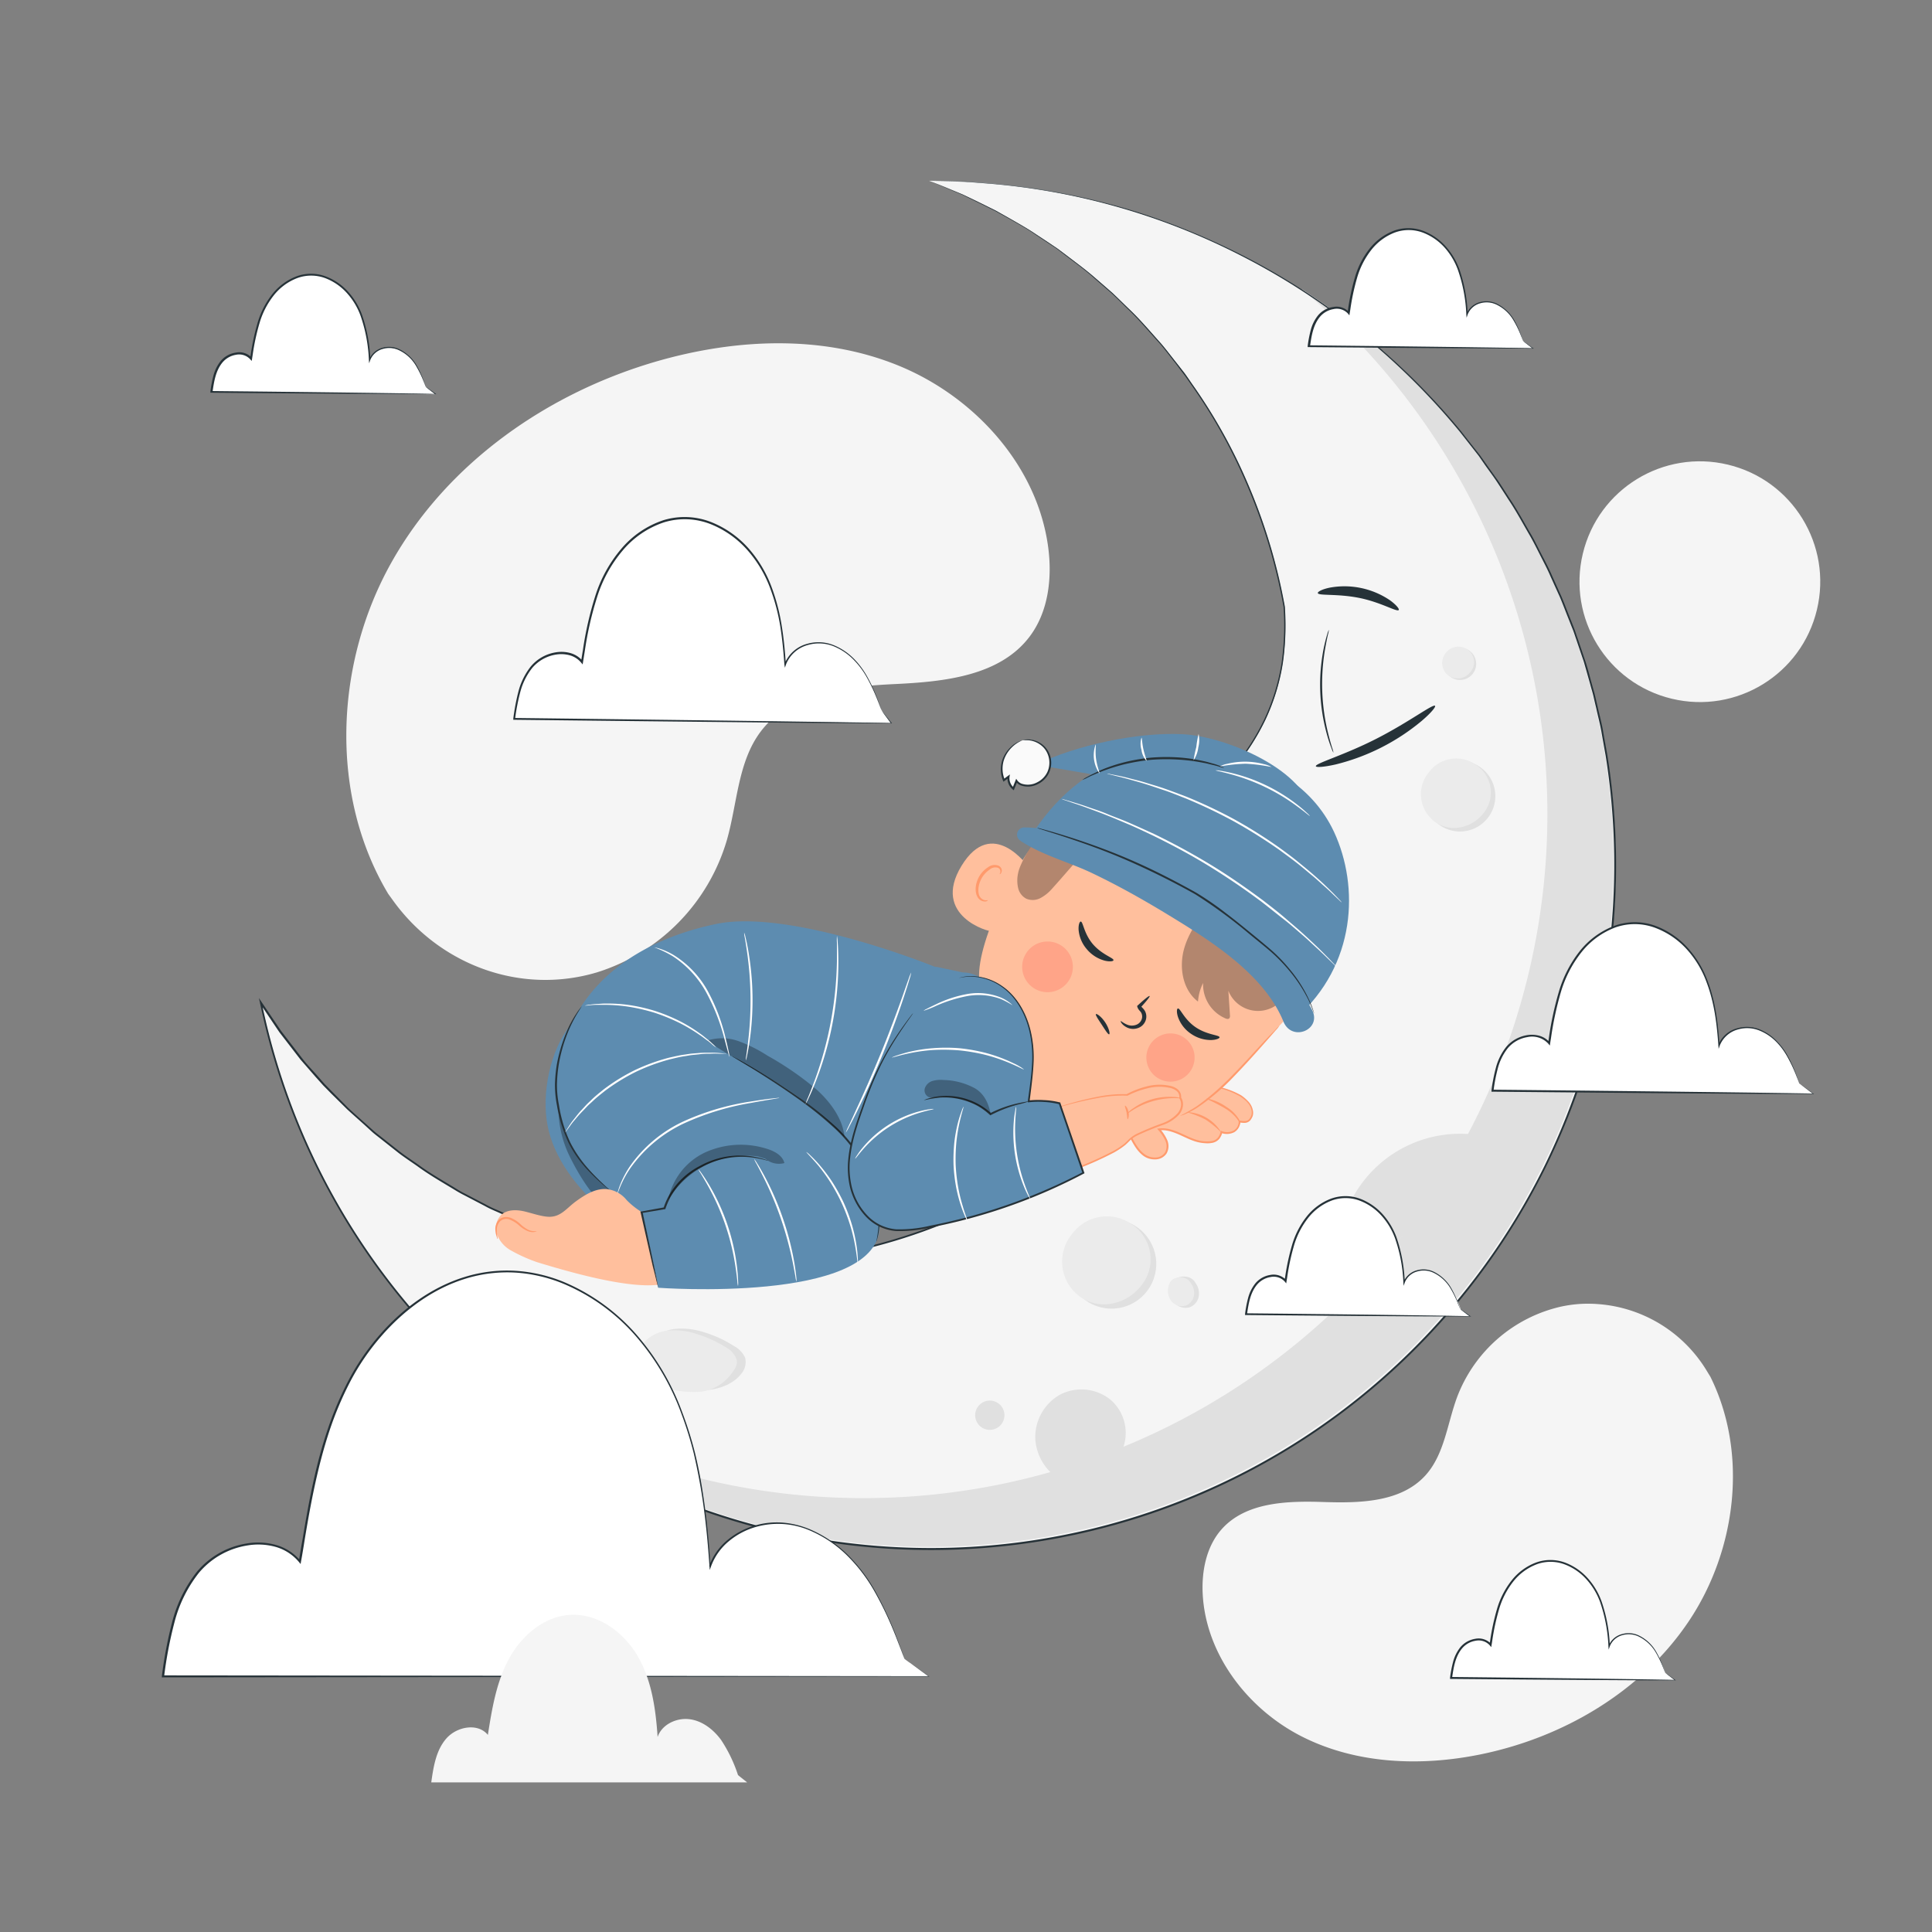 <svg xmlns="http://www.w3.org/2000/svg" viewBox="0 0 500 500"><rect x="0" y="0" width="500" height="500" fill="#808080" stroke="none"/><g id="freepik--background-simple--inject-26"><path d="M100.47,231.33l1.26,1.74c10.57,14.66,28.22,22.61,46,20.06a46.21,46.21,0,0,0,6.75-1.48,50.85,50.85,0,0,0,33.65-34.29c2.71-9.51,2.82-20.21,8.76-28.06,7.74-10.21,22.13-11.66,34.83-12.27s27.1-2.09,34.79-12.34c4.82-6.42,5.82-15.08,4.76-23.07-2.82-21.17-19.15-39-38.74-47s-41.84-7-62.13-1.23c-28.42,8.12-54.62,26.29-69.17,52.3S85.14,205.72,100.47,231.33Z" style="fill:#f5f5f5"></path><path d="M442.66,356.33l-.83-1.36a35.94,35.94,0,0,0-32.77-17.52,34.73,34.73,0,0,0-5.07.7,37.69,37.69,0,0,0-26.87,23.36c-2.56,6.86-3.27,14.76-8.12,20.21-6.31,7.08-17,7.31-26.45,7s-20.14,0-26.42,7.08c-3.93,4.45-5.18,10.79-4.87,16.76.84,15.8,11.86,29.93,25.86,36.95s30.49,7.66,45.82,4.57c21.47-4.33,41.88-16.22,54.16-34.57S452.48,376.15,442.66,356.33Z" style="fill:#f5f5f5"></path><circle cx="439.89" cy="150.52" r="31.15" transform="translate(191.08 543.27) rotate(-76.53)" style="fill:#f5f5f5"></circle></g><g id="freepik--Character--inject-26"><path d="M241,46.79h-.56a144.86,144.86,0,0,1,92,110.27c2.17,29-13.94,43.88-25.67,54.16a47.42,47.42,0,0,0,23,8.68,144.69,144.69,0,0,1-262.13,39.6A177.06,177.06,0,1,0,241,46.79Z" style="fill:#f5f5f5"></path><path d="M336.74,74.71A177,177,0,0,1,127.31,359.32,177,177,0,1,0,336.74,74.71Z" style="fill:#e0e0e0"></path><path d="M241,46.79l3.54.07,4.36.09c.87,0,1.8.07,2.8.15l3.22.24a178.26,178.26,0,0,1,39.19,7.46,181.34,181.34,0,0,1,26.73,10.9,175.57,175.57,0,0,1,29,18.37,179.52,179.52,0,0,1,28.27,27.5l3.26,4.15,1.65,2.1,1.56,2.19,3.15,4.43c1,1.51,2,3.07,3,4.62,2.06,3.07,3.82,6.38,5.74,9.64.93,1.66,1.75,3.38,2.64,5.08s1.78,3.41,2.55,5.19l2.41,5.34c.78,1.81,1.46,3.66,2.2,5.5.37.93.74,1.85,1.1,2.78s.65,1.9,1,2.85c.65,1.9,1.29,3.81,1.94,5.74s1.12,3.92,1.68,5.9c.27,1,.59,2,.82,3s.47,2,.7,3c.44,2,1,4,1.36,6.11s.74,4.14,1.11,6.23a179.88,179.88,0,0,1,.62,52.66c-.16,1.13-.26,2.27-.47,3.4l-.6,3.39c-.42,2.27-.75,4.56-1.33,6.81s-1,4.54-1.59,6.81-1.28,4.52-1.92,6.79A184.3,184.3,0,0,1,400.08,302a178.28,178.28,0,0,1-35,48.39,177.17,177.17,0,0,1-242.62,5.3,177.6,177.6,0,0,1-55.17-96.13L67,258.29l.73,1.08,3.34,4.95,1.67,2.47,1.81,2.36c1.21,1.57,2.42,3.13,3.62,4.7s2.6,3,3.89,4.46L84,280.53l2.06,2.1,4.13,4.18c1.44,1.33,2.91,2.62,4.36,3.92l2.17,1.95c.73.64,1.52,1.22,2.28,1.83l4.56,3.6c1.54,1.17,3.17,2.23,4.74,3.34,3.11,2.29,6.48,4.16,9.74,6.17a26.6,26.6,0,0,0,2.5,1.4l2.54,1.33,2.53,1.32a27.59,27.59,0,0,0,2.56,1.26c3.49,1.51,6.88,3.21,10.46,4.42l5.3,2,5.38,1.62c3.56,1.18,7.23,1.87,10.84,2.74,1.79.48,3.64.68,5.46,1l5.46.89,5.48.54c1.83.15,3.64.42,5.47.42a144,144,0,0,0,111.74-43.82,145.58,145.58,0,0,0,22.36-30.06,155.4,155.4,0,0,0,7.78-16.24,159.52,159.52,0,0,0,5.55-16.57l.17.25a47.62,47.62,0,0,1-23.05-8.72l-.19-.14.17-.15a114.6,114.6,0,0,0,11.92-11.67,59.72,59.72,0,0,0,8.72-13.29,54.35,54.35,0,0,0,4.47-14.5,69.93,69.93,0,0,0,.53-14.55v0a145.28,145.28,0,0,0-9.6-31.87,137.67,137.67,0,0,0-14.37-25.75c-.66-.94-1.29-1.9-2-2.81S304.9,94.9,304.21,94c-1.38-1.72-2.67-3.48-4.06-5.09-2.87-3.15-5.48-6.32-8.35-9-1.4-1.37-2.75-2.73-4.11-4l-4.14-3.59c-2.63-2.41-5.41-4.37-7.95-6.32l-1.88-1.44c-.63-.47-1.28-.86-1.91-1.29l-3.66-2.43c-2.33-1.63-4.67-2.89-6.81-4.13L258.26,55c-1-.59-2-1-2.91-1.49l-5.1-2.5-1.1-.55L248.07,50l-1.94-.8-3-1.27-2.68-1.12h0l2.69,1.08,3,1.24,2,.79,1.07.44,1.11.54,5.11,2.49c.92.48,1.94.89,2.92,1.48l3.09,1.76c2.14,1.24,4.49,2.49,6.82,4.12l3.68,2.42c.62.43,1.28.83,1.91,1.29l1.89,1.43c2.55,2,5.32,3.91,8,6.32l4.15,3.59c1.36,1.29,2.71,2.65,4.12,4,2.88,2.66,5.5,5.83,8.38,9,1.4,1.61,2.68,3.37,4.07,5.09l2.08,2.64c.67.92,1.3,1.87,1.95,2.81a137.86,137.86,0,0,1,14.43,25.79A145.59,145.59,0,0,1,332.52,157h0a69.92,69.92,0,0,1-.52,14.62,54.68,54.68,0,0,1-4.48,14.6,60.27,60.27,0,0,1-8.76,13.37,115.31,115.31,0,0,1-11.95,11.72v-.3a47.25,47.25,0,0,0,22.87,8.64l.23,0-.06.23a158.7,158.7,0,0,1-5.56,16.61,160.33,160.33,0,0,1-7.78,16.3A146.19,146.19,0,0,1,263,307.46,144.15,144.15,0,0,1,182,327c-1.83,0-3.65-.27-5.48-.43l-5.5-.54-5.48-.89c-1.83-.33-3.68-.53-5.48-1-3.62-.87-7.31-1.56-10.88-2.75l-5.4-1.62-5.31-2c-3.59-1.22-7-2.93-10.5-4.44a27.77,27.77,0,0,1-2.57-1.26l-2.54-1.33-2.55-1.33c-.86-.44-1.7-.89-2.51-1.4-3.28-2-6.65-3.9-9.78-6.2-1.58-1.11-3.2-2.17-4.75-3.34l-4.58-3.62c-.76-.61-1.55-1.19-2.28-1.83l-2.19-2c-1.45-1.31-2.93-2.6-4.37-3.93L85.71,283l-2.07-2.11-2-2.23-3.9-4.48-3.64-4.72-1.82-2.36-1.67-2.48-3.35-5,.46-.19A176.85,176.85,0,0,0,313,385.28a175.71,175.71,0,0,0,51.73-35.23,178,178,0,0,0,34.95-48.25,182.93,182.93,0,0,0,10.52-26.65c.65-2.27,1.29-4.52,1.93-6.77s1.06-4.54,1.58-6.79.91-4.53,1.33-6.79c.2-1.13.4-2.26.61-3.39s.3-2.26.46-3.39a179.09,179.09,0,0,0-.59-52.54q-.56-3.12-1.1-6.21c-.37-2.06-.91-4.07-1.35-6.1-.24-1-.47-2-.7-3s-.55-2-.81-3q-.84-3-1.67-5.89l-1.94-5.73c-.33-.95-.62-1.9-1-2.83s-.73-1.86-1.1-2.78c-.74-1.84-1.42-3.69-2.19-5.49l-2.41-5.33c-.76-1.78-1.66-3.48-2.53-5.19s-1.71-3.41-2.64-5.06c-1.91-3.27-3.66-6.57-5.72-9.63-1-1.55-2-3.11-3-4.62s-2.1-2.95-3.13-4.42L382.71,118l-1.64-2.1c-1.1-1.39-2.18-2.78-3.26-4.15A179.38,179.38,0,0,0,349.63,84.3,175.93,175.93,0,0,0,320.7,65.92a174,174,0,0,0-65.82-18.48l-3.21-.25c-1-.09-1.94-.15-2.8-.16l-4.36-.12Z" style="fill:#263238"></path><path d="M370.62,200.42a9.15,9.15,0,1,0,12.85-1.59A9.15,9.15,0,0,0,370.62,200.42Z" style="fill:#e0e0e0"></path><path d="M369.77,199.88a8.87,8.87,0,0,0,1.34,12.62c4,3.1,9.68,1.93,12.78-2a8.54,8.54,0,0,0-1.57-12.32A8.83,8.83,0,0,0,369.77,199.88Z" style="fill:#ebebeb"></path><path d="M374.55,169.23a4.18,4.18,0,1,0,5.87-.73A4.18,4.18,0,0,0,374.55,169.23Z" style="fill:#e0e0e0"></path><path d="M374.16,169a4.07,4.07,0,0,0,.61,5.77,4.18,4.18,0,0,0,5.84-.94,3.91,3.91,0,0,0-.71-5.63A4.05,4.05,0,0,0,374.16,169Z" style="fill:#ebebeb"></path><circle cx="287.67" cy="327.13" r="11.58" transform="translate(-116.73 489.07) rotate(-70.5)" style="fill:#e0e0e0"></circle><path d="M277.48,319.32a11.2,11.2,0,0,0,1.69,16c5,3.93,12.24,2.45,16.16-2.58a10.81,10.81,0,0,0-2-15.58A11.16,11.16,0,0,0,277.48,319.32Z" style="fill:#ebebeb"></path><path d="M183.09,359.74a27.36,27.36,0,0,1-9.76-1.22c-2-.56-4.27-1.5-4.54-3.29l-.17-1.56a5.1,5.1,0,0,1-.14-6.56,9.65,9.65,0,0,1,6.59-3.22,18.75,18.75,0,0,1,7.46,1,30.65,30.65,0,0,1,7.37,3.43,6.65,6.65,0,0,1,2.92,3,4.65,4.65,0,0,1-1.06,4.31C189.85,358.07,186.44,359.44,183.09,359.74Z" style="fill:#e0e0e0"></path><path d="M181.17,360.2a27.58,27.58,0,0,1-9.76-1.21,7.27,7.27,0,0,1-4.54-3.3l-1.16-2.15c-.61-2.29-.7-4,.85-6a9.6,9.6,0,0,1,6.59-3.21,18.56,18.56,0,0,1,7.46,1,31.24,31.24,0,0,1,7.37,3.43,5.61,5.61,0,0,1,2.58,2.9c.5,1.41-.36,2.68-1.38,4A11.58,11.58,0,0,1,181.17,360.2Z" style="fill:#ebebeb"></path><path d="M303.15,332.63a3.28,3.28,0,0,1,1.24-1.78,4.37,4.37,0,0,1,3-.36,3.19,3.19,0,0,1,2.09,1.66,4.54,4.54,0,0,1,.74,3.44,3.72,3.72,0,0,1-2.2,2.68,3.78,3.78,0,0,1-4.17-1.23A4.79,4.79,0,0,1,303.15,332.63Z" style="fill:#e0e0e0"></path><path d="M302.47,332.66a3,3,0,0,1,1.15-1.64,4,4,0,0,1,2.75-.33,3,3,0,0,1,1.92,1.53,4.19,4.19,0,0,1,.68,3.16,3.41,3.41,0,0,1-2,2.47,3.49,3.49,0,0,1-3.84-1.14A4.4,4.4,0,0,1,302.47,332.66Z" style="fill:#ebebeb"></path><path d="M275.85,383.72a13.31,13.31,0,0,1-7.9-11,12.61,12.61,0,0,1,6.41-11.8,12,12,0,0,1,13.25,1.5,11.42,11.42,0,0,1,2.77,13" style="fill:#e0e0e0"></path><path d="M348.57,336.94a31.63,31.63,0,0,1,36-42.81" style="fill:#e0e0e0"></path><circle cx="256.16" cy="366.26" r="3.79" style="fill:#e0e0e0"></circle><path d="M345.1,194.8a5.66,5.66,0,0,1-.52-1.17,32.94,32.94,0,0,1-1.1-3.3,48.07,48.07,0,0,1-.86-22.78c.31-1.43.61-2.59.86-3.37a6.09,6.09,0,0,1,.43-1.2,6.08,6.08,0,0,1-.24,1.25c-.19.8-.43,2-.68,3.39a53.45,53.45,0,0,0,.84,22.61c.36,1.42.69,2.55.94,3.33A6.55,6.55,0,0,1,345.1,194.8Z" style="fill:#263238"></path><path d="M371.39,182.67c.22.26-1,1.81-3.47,3.91a55.39,55.39,0,0,1-22.18,11.24c-3.13.72-5.13.81-5.2.48-.18-.75,7.32-2.84,15.76-7.16S370.89,182.09,371.39,182.67Z" style="fill:#263238"></path><path d="M362,157.86c-.46.61-4.58-2-10.28-3.13s-10.49-.5-10.67-1.24c-.08-.33,1.07-1,3.11-1.41a21,21,0,0,1,15.55,3.26C361.38,156.55,362.17,157.59,362,157.86Z" style="fill:#263238"></path><path d="M313,283.68c.06.13-.22.39-.6.64s-.72.4-.82.29.13-.45.54-.72S312.91,283.55,313,283.68Z" style="fill:#ff9a6c"></path><path d="M306.43,281.25a22,22,0,0,1,14,2.11,9.94,9.94,0,0,1,2.53,2,4.11,4.11,0,0,1,1,3.39c-.68,1.7-1.44,1.83-3.24,1.53,0,1.9-1.8,3.66-4.65,2.72-.68,2.86-3,2.82-4.92,2.59a18.82,18.82,0,0,1-5.55-2,10.91,10.91,0,0,0-5.69-1.29,11.32,11.32,0,0,1,1.84,2.77,3.74,3.74,0,0,1,0,3.22c-1,1.78-3.63,1.94-5.36.88s-2.74-2.94-3.71-4.73-2-3.64-3.82-4.61Z" style="fill:#ffbf9d"></path><path d="M306.43,281.25l-.31.19-.92.48-3.51,1.79L289,290v-.38a10.1,10.1,0,0,1,3.68,4.24c.93,1.68,1.82,3.55,3.44,4.78a4.47,4.47,0,0,0,2.81.92,3,3,0,0,0,2.58-1.31,3.43,3.43,0,0,0,.1-3,10.91,10.91,0,0,0-1.84-2.78l-.3-.36.46-.06a7.69,7.69,0,0,1,2.81.2c2.7.67,4.93,2.25,7.37,2.86a8.83,8.83,0,0,0,3.64.18,2.69,2.69,0,0,0,1.43-.85,3.67,3.67,0,0,0,.71-1.52l.07-.26.25.08a3.7,3.7,0,0,0,3-.12,2.71,2.71,0,0,0,1.37-2.36V290l.27,0c.91.15,1.89.29,2.42-.35a3.44,3.44,0,0,0,.61-1.09,2.54,2.54,0,0,0,0-1.19c-.29-1.68-1.67-2.74-2.9-3.59a21,21,0,0,0-7.48-2.57,22.16,22.16,0,0,0-5.14-.2c-1.19.1-1.82.24-1.83.2l.45-.12c.31-.07.77-.15,1.36-.22a20.77,20.77,0,0,1,5.2.07,21.08,21.08,0,0,1,7.64,2.51A10.83,10.83,0,0,1,323,285a4.53,4.53,0,0,1,1.23,2.3,3,3,0,0,1,0,1.42,4.05,4.05,0,0,1-.69,1.25,2,2,0,0,1-1.37.63,7.67,7.67,0,0,1-1.45-.12l.27-.23a3.21,3.21,0,0,1-1.6,2.78,4.2,4.2,0,0,1-3.35.17l.31-.18a4.29,4.29,0,0,1-.81,1.73,3.19,3.19,0,0,1-1.69,1,6.42,6.42,0,0,1-1.95.11,10.7,10.7,0,0,1-1.93-.28c-2.57-.64-4.8-2.23-7.37-2.85a7.37,7.37,0,0,0-2.62-.2l.17-.42a10.92,10.92,0,0,1,1.92,2.93,3.93,3.93,0,0,1-.15,3.46,3.51,3.51,0,0,1-3,1.55,4.89,4.89,0,0,1-3.11-1c-1.74-1.35-2.63-3.28-3.56-4.95a9.61,9.61,0,0,0-3.47-4.08l-.36-.2.37-.18,12.82-6.17,3.56-1.68.94-.42A1.42,1.42,0,0,1,306.43,281.25Z" style="fill:#ff9a6c"></path><path d="M307,287.81a10.82,10.82,0,0,1,9.11,5.33,24.23,24.23,0,0,0-4.13-3.4A23.72,23.72,0,0,0,307,287.81Z" style="fill:#ff9a6c"></path><path d="M311.89,284.22a12.84,12.84,0,0,1,5.49,2.24,9.73,9.73,0,0,1,3.07,2.91A2.77,2.77,0,0,1,321,291c-.08,0-.25-.62-.87-1.46a11.48,11.48,0,0,0-3.06-2.67A50.29,50.29,0,0,0,311.89,284.22Z" style="fill:#ff9a6c"></path><path d="M253.43,251.17c.83-11.38,12.52-32.74,18.39-38.58,5.31-5.28,18.07-16.37,34.28-14.25s30.22,14.9,33.73,22.14c.2.42,22.51,15.93-7.57,43.77L316.41,281c-10.15,10.3-37.12,15.42-50.15,5.41l-.46-6.12C259.33,273.65,252.74,260.55,253.43,251.17Z" style="fill:#ffbf9d"></path><path d="M266.31,224.58c-.23-.35-9.5-13.56-17.46-.52s7.39,17.24,7.64,16.88S266.31,224.58,266.31,224.58Z" style="fill:#ffbf9d"></path><path d="M255.63,233c0-.06-.24,0-.61,0a2,2,0,0,1-1.3-.76c-.8-1-.67-3.19.36-5a6.58,6.58,0,0,1,2-2.16,2.29,2.29,0,0,1,2.09-.53,1,1,0,0,1,.72,1.09c0,.35-.22.51-.18.56s.31,0,.48-.49a1.24,1.24,0,0,0,0-.85,1.49,1.49,0,0,0-.79-.83,2.82,2.82,0,0,0-2.72.43,6.94,6.94,0,0,0-2.27,2.38c-1.14,2-1.26,4.49-.09,5.77a2.16,2.16,0,0,0,1.73.69C255.47,233.24,255.65,233.06,255.63,233Z" style="fill:#ff9a6c"></path><path d="M304.85,261c.58-.13,1.61,2.83,4.57,4.84s6.13,2,6.2,2.6c.05.26-.74.67-2.15.72a9.08,9.08,0,0,1-5.27-1.64,8.7,8.7,0,0,1-3.33-4.3C304.43,261.89,304.57,261,304.85,261Z" style="fill:#263238"></path><path d="M279.7,238.5c.6,0,.82,3.16,3.16,5.87s5.39,3.54,5.31,4.12c0,.27-.88.46-2.26.13a9.13,9.13,0,0,1-4.67-3,8.79,8.79,0,0,1-2.1-5C279.07,239.27,279.42,238.48,279.7,238.5Z" style="fill:#263238"></path><path d="M297.53,257.77c.13.14-.83,1.34-2.37,3l.11-.46c.08.31.59.6,1,1.27a3,3,0,0,1,.3,2.26,3.24,3.24,0,0,1-2.32,2.3,3.63,3.63,0,0,1-2.61-.24c-1.34-.68-1.69-1.58-1.6-1.64s.7.56,1.88,1a3.16,3.16,0,0,0,2,0,2.36,2.36,0,0,0,1.6-1.64,2.13,2.13,0,0,0-.16-1.5c-.18-.4-.78-.75-1-1.5l-.08-.27.2-.18C296.19,258.59,297.39,257.63,297.53,257.77Z" style="fill:#263238"></path><g style="opacity:0.3"><path d="M269,215.87s-4.86,6.56-5.53,10.18a8.69,8.69,0,0,0,0,3.66,4.2,4.2,0,0,0,2.12,2.87,4.3,4.3,0,0,0,3.73-.19,10.61,10.61,0,0,0,3-2.45c2.63-2.88,6-6.93,8-9C280.21,220.92,271.77,216.56,269,215.87Z"></path></g><path d="M283.62,262.45c.19-.2,1.43.65,2.42,2.16s1.3,3,1,3.07-1-1.1-1.91-2.49S283.42,262.67,283.62,262.45Z" style="fill:#263238"></path><g style="opacity:0.3"><path d="M306.52,245.27c1.47-4.89,4.82-9,8.1-12.87l19.16,20.29a8.24,8.24,0,0,1-15.88,3.71q.21,3.18.41,6.36a1,1,0,0,1-.16.77c-.26.28-.72.18-1.08,0a9.57,9.57,0,0,1-5.71-9.14,13,13,0,0,0-1.32,4.81C306,256.15,305.05,250.17,306.52,245.27Z"></path></g><path d="M313.09,194.35c13.75,1.6,26.36,8.47,32.18,21,6.51,14.06,5.75,34.33-9.85,48.11-11.82-18.16-37.58-35.43-69.11-46.36C280.4,194.55,299.33,192.75,313.09,194.35Z" style="fill:#5D8CB0"></path><path d="M302.82,267.45a6.24,6.24,0,1,0,.2,0" style="fill:#ffa488"></path><path d="M305.37,288.78a43.9,43.9,0,0,0,4.42-2.53,64.29,64.29,0,0,0,9.24-8.1c3.37-3.45,6.28-6.71,8.45-9,1.08-1.15,2-2.08,2.6-2.7a6.67,6.67,0,0,1,1-.94,7.26,7.26,0,0,1-.87,1.07c-.65.75-1.47,1.69-2.47,2.82-2.09,2.37-5,5.67-8.35,9.13a56.28,56.28,0,0,1-9.41,8.05,21.86,21.86,0,0,1-3.32,1.78A6.15,6.15,0,0,1,305.37,288.78Z" style="fill:#ff9a6c"></path><path d="M271,243.66a6.56,6.56,0,1,0,.2,0" style="fill:#ffa488"></path><path d="M305.89,190c-11.44-.54-27.45,2.83-37.78,7.92,14.09,2.44,33.88,5.7,48,8.14L339,209.15C336.88,199.21,317.32,190.5,305.89,190Z" style="fill:#5D8CB0"></path><path d="M264.62,191.58A5.93,5.93,0,1,1,266,203.3a3.36,3.36,0,0,1-2.89-1.25l-.81,2A3.35,3.35,0,0,1,261,201l-1.22.9a7.55,7.55,0,0,1,.14-6.07,8.1,8.1,0,0,1,4.67-4.23" style="fill:#fafafa"></path><path d="M264.62,191.58a8.51,8.51,0,0,0-2.87,1.95,8.23,8.23,0,0,0-2,3.35,7.43,7.43,0,0,0,.28,4.91l-.36-.1,1.21-.91.48-.35-.09.59a3.13,3.13,0,0,0,1.15,2.84L262,204l.81-2,.18-.46.27.41a2.49,2.49,0,0,0,1.15.87,5.06,5.06,0,0,0,4-.35,5.71,5.71,0,0,0,2.66-2.7,5.87,5.87,0,0,0-.88-6.18,6.11,6.11,0,0,0-3.91-2,11.41,11.41,0,0,0-1.67,0s.14-.07.42-.13a5.26,5.26,0,0,1,1.26-.09,6.15,6.15,0,0,1,4.17,1.95,6.09,6.09,0,0,1-1.82,9.58,5.52,5.52,0,0,1-4.41.37,2.84,2.84,0,0,1-1.37-1.06l.45,0-.82,2-.13.31-.26-.21a3.62,3.62,0,0,1-1.33-3.31l.39.23-1.22.89-.25.18-.11-.28a7.76,7.76,0,0,1-.22-5.2,8.25,8.25,0,0,1,2.17-3.44,7.26,7.26,0,0,1,2.18-1.49,4.42,4.42,0,0,1,.66-.23C264.53,191.58,264.61,191.56,264.62,191.58Z" style="fill:#263238"></path><path d="M316.86,198.73a7,7,0,0,1-1.45-.36c-.46-.13-1-.29-1.69-.44s-1.41-.37-2.25-.51a46.81,46.81,0,0,0-6-.8,51.52,51.52,0,0,0-7.33,0,52.7,52.7,0,0,0-7.25,1.2,48.85,48.85,0,0,0-5.72,1.81c-.8.29-1.5.62-2.13.88s-1.15.52-1.58.73a8.85,8.85,0,0,1-1.37.61,7.65,7.65,0,0,1,1.27-.79c.42-.24.94-.52,1.56-.81s1.31-.65,2.12-1a42.57,42.57,0,0,1,5.74-1.93,47.44,47.44,0,0,1,7.31-1.26,48.37,48.37,0,0,1,7.42,0,42.47,42.47,0,0,1,6,.92c.84.17,1.59.41,2.25.59a16,16,0,0,1,1.67.53A9.59,9.59,0,0,1,316.86,198.73Z" style="fill:#263238"></path><path d="M264.09,217.6c5.64,3.75,12.75,5.55,18.85,8.51,6.26,3,12.36,6.41,18.31,10,11.14,6.76,25.76,15.65,30.9,28.27,2.2,5.4,10.11,2.07,7.37-3.1-6.77-12.82-20.41-22.44-32.33-30.14a125.73,125.73,0,0,0-20.06-10.54c-6.78-2.83-14.64-6.51-22.11-6.46a1.86,1.86,0,0,0-.93,3.44Z" style="fill:#5D8CB0"></path><path d="M340.09,262.26a.93.93,0,0,1-.1-.21c-.07-.17-.14-.38-.24-.63-.21-.56-.53-1.37-1-2.38a37.78,37.78,0,0,0-5.17-7.93,44.16,44.16,0,0,0-4.56-4.7c-1.77-1.54-3.77-3.11-5.81-4.8a128,128,0,0,0-13.92-10.2c-5.35-3-10.59-5.6-15.43-7.79s-9.31-3.91-13.1-5.25-6.89-2.34-9-3l-2.47-.78-.64-.22-.21-.09s.08,0,.23,0l.65.17,2.5.69c2.16.62,5.28,1.56,9.09,2.87s8.31,3,13.18,5.17S304.15,228,309.53,231a79.62,79.62,0,0,1,7.41,5.08c2.32,1.75,4.49,3.51,6.55,5.2s4,3.27,5.8,4.85a43.47,43.47,0,0,1,4.55,4.79,35.45,35.45,0,0,1,5.07,8.08,21.9,21.9,0,0,1,.94,2.42l.19.65A.76.76,0,0,1,340.09,262.26Z" style="fill:#263238"></path><path d="M346,250.3a4.39,4.39,0,0,1-.65-.57L343.56,248c-.76-.75-1.7-1.66-2.82-2.68s-2.36-2.22-3.81-3.46-3-2.64-4.76-4-3.62-2.89-5.62-4.43c-4-3-8.6-6.17-13.55-9.22s-9.87-5.64-14.39-7.86c-2.28-1.08-4.44-2.12-6.51-3s-4-1.69-5.76-2.39-3.4-1.29-4.82-1.82-2.65-.95-3.67-1.28l-2.32-.79a4.41,4.41,0,0,1-.8-.32,7.16,7.16,0,0,1,.83.22l2.36.7c1,.3,2.27.69,3.7,1.2s3.08,1,4.85,1.75,3.74,1.43,5.8,2.33,4.25,1.89,6.55,2.95c4.55,2.21,9.46,4.83,14.45,7.86S322.8,230,326.84,233c2,1.55,3.9,3,5.61,4.48s3.3,2.81,4.72,4.1,2.67,2.47,3.77,3.52,2,2,2.76,2.75l1.7,1.78A7.4,7.4,0,0,1,346,250.3Z" style="fill:#fff"></path><path d="M347.25,233.56a4,4,0,0,1-.54-.47l-1.49-1.41c-.64-.63-1.42-1.38-2.37-2.21s-2-1.84-3.22-2.84-2.54-2.15-4-3.29-3.08-2.32-4.78-3.56a133.19,133.19,0,0,0-11.58-7.24,130.25,130.25,0,0,0-12.33-5.88c-2-.77-3.8-1.53-5.58-2.12s-3.41-1.16-4.93-1.63-2.91-.85-4.12-1.19-2.27-.61-3.14-.81l-2-.5a3.19,3.19,0,0,1-.68-.21,4.61,4.61,0,0,1,.7.11l2,.4c.87.17,1.94.4,3.16.73s2.63.64,4.15,1.12,3.21.94,5,1.57,3.64,1.33,5.61,2.08a126.11,126.11,0,0,1,12.4,5.87,124.28,124.28,0,0,1,11.61,7.31c1.7,1.25,3.32,2.42,4.77,3.62s2.8,2.29,4,3.34,2.25,2,3.18,2.9,1.7,1.64,2.31,2.28l1.42,1.48A3.68,3.68,0,0,1,347.25,233.56Z" style="fill:#fff"></path><path d="M339,211.18c-.06.07-1.22-1-3.21-2.43a51.45,51.45,0,0,0-17.32-8.39c-2.39-.65-3.91-.93-3.89-1a4.17,4.17,0,0,1,1.08.09c.69.09,1.69.28,2.9.56A44.6,44.6,0,0,1,336,208.46c1,.78,1.74,1.45,2.24,1.93A5.7,5.7,0,0,1,339,211.18Z" style="fill:#fff"></path><path d="M284.54,200.16a8.24,8.24,0,0,1-1-7.47c.16,0-.17,1.72.13,3.79S284.68,200.09,284.54,200.16Z" style="fill:#fff"></path><path d="M296.71,196.92a5.32,5.32,0,0,1-1.3-2.87,5.45,5.45,0,0,1,0-3.14c.15,0,.14,1.39.5,3S296.84,196.85,296.71,196.92Z" style="fill:#fff"></path><path d="M310.19,189.93a7.62,7.62,0,0,1-.08,3.52,7.53,7.53,0,0,1-1.21,3.31,29.64,29.64,0,0,1,.7-3.41A27.8,27.8,0,0,1,310.19,189.93Z" style="fill:#fff"></path><path d="M329.07,198.51a43.27,43.27,0,0,0-6.67-.86,41.88,41.88,0,0,0-6.68.71,5.6,5.6,0,0,1,1.88-.68,19.47,19.47,0,0,1,4.81-.56,19.18,19.18,0,0,1,4.79.67A5.83,5.83,0,0,1,329.07,198.51Z" style="fill:#fff"></path><path d="M273.32,286.78s11.85-3.86,18.38-3.37c0,0,6.1-3.37,11.06-2.08,0,0,3,.48,2.71,2.87,0,0,1.68,2.43-1.42,5s-9.38,3.13-12.14,6.26c-2.91,3.31-15,7.55-15,7.55Z" style="fill:#ffbf9d"></path><path d="M273.32,286.78a1.58,1.58,0,0,1,.09.3l.22.86.78,3.26c.66,2.84,1.59,6.86,2.73,11.76l-.26-.15a86.38,86.38,0,0,0,11.37-5,20.71,20.71,0,0,0,2.86-1.92l.62-.6c.22-.22.43-.46.67-.66a10.32,10.32,0,0,1,1.54-1.07,70.14,70.14,0,0,1,7-2.9,9.81,9.81,0,0,0,3.75-2.46,3.79,3.79,0,0,0,.93-1.89,2.93,2.93,0,0,0-.37-2l-.05-.09v-.09a1.92,1.92,0,0,0-.67-1.76,4,4,0,0,0-1.83-.84h0a12.5,12.5,0,0,0-5.81.14,22.64,22.64,0,0,0-5.08,1.89l-.06,0h-.06a33,33,0,0,0-7.64.62c-2.25.4-4.18.85-5.77,1.24s-2.82.73-3.66,1l-1,.26a1.74,1.74,0,0,1-.34.07,2,2,0,0,1,.32-.14l.94-.32c.83-.27,2.06-.64,3.64-1.07s3.51-.92,5.77-1.35a32.74,32.74,0,0,1,7.73-.7l-.12,0a22.8,22.8,0,0,1,5.18-2,12.78,12.78,0,0,1,6-.17h0a4.49,4.49,0,0,1,2.08.95,2.51,2.51,0,0,1,.71,1,2.55,2.55,0,0,1,.13,1.22l0-.17a3.47,3.47,0,0,1,.46,2.33,4.3,4.3,0,0,1-1,2.14,10.3,10.3,0,0,1-4,2.61,69.19,69.19,0,0,0-7,2.87,9.25,9.25,0,0,0-1.46,1c-.22.18-.41.4-.62.6l-.67.65a21,21,0,0,1-2.95,2,84,84,0,0,1-11.48,5l-.22.08,0-.23c-1.07-5-1.94-9-2.56-11.92-.28-1.37-.5-2.45-.67-3.24-.06-.34-.12-.61-.16-.84A1.52,1.52,0,0,1,273.32,286.78Z" style="fill:#ff9a6c"></path><path d="M291.53,288.41a6.31,6.31,0,0,1,1.67-1.53,16.27,16.27,0,0,1,10.39-3,6.2,6.2,0,0,1,2.23.4,20.32,20.32,0,0,0-14.29,4.15Z" style="fill:#ff9a6c"></path><path d="M291.17,286.15c.1-.09.7.59.9,1.64s-.11,1.9-.24,1.86-.09-.82-.28-1.76S291,286.23,291.17,286.15Z" style="fill:#ff9a6c"></path><path d="M147.71,265.17c-5.4,6.71-7.59,17.83-6,26.13s7.56,16.35,14.89,22.33l2.15,4,10.74-.29,7.55-6.83-10.12-16.73-13.64-15.89Z" style="fill:#5D8CB0"></path><g style="opacity:0.3"><path d="M144.65,284.06c7.4,8,21.62,22.84,29,30.84L158,313c-4.39-2.14-8.95-10.21-11-14.64A28.48,28.48,0,0,1,144.65,284.06Z"></path></g><path d="M249.21,251.67l-6.7-1.42a2.4,2.4,0,0,1-.84-.15c-4-1.61-37.9-14.72-56.21-11-19.48,4-37.69,15.37-41,37.34-3.79,24.88,21.43,37.34,25.17,39a2.1,2.1,0,0,0,.92.21c4.66,0,43.09.19,55-1.69,10.41-1.64,26.16-4.42,31.55-5.38a2.28,2.28,0,0,0,1.88-2.26l-4.3-51.52v0C254.83,253.15,251.79,251.66,249.21,251.67Z" style="fill:#5D8CB0"></path><path d="M188.21,272.91s40.91,25.68,39.43,45.09-57.27,15.27-57.27,15.27l-4.14-19.49,5.71-.74" style="fill:#5D8CB0"></path><path d="M189.5,273.39a2.86,2.86,0,0,1,.6.28c.39.2,1,.5,1.68.9,1.45.8,3.52,2,6,3.54s5.49,3.45,8.69,5.69a91,91,0,0,1,10,7.95,37.83,37.83,0,0,1,7.7,10.15,34.38,34.38,0,0,1,2.15,5.14,29.53,29.53,0,0,1,1.09,4.74,23,23,0,0,1,0,7,14.19,14.19,0,0,1-.39,1.87,2.69,2.69,0,0,1-.19.64c-.06,0,.18-.9.38-2.54a23.84,23.84,0,0,0-.15-6.93,28.69,28.69,0,0,0-1.13-4.65,35.89,35.89,0,0,0-2.16-5.06,38.29,38.29,0,0,0-7.64-10,94,94,0,0,0-9.86-7.94c-3.18-2.26-6.12-4.18-8.61-5.77s-4.54-2.82-5.95-3.67l-1.63-1A3.75,3.75,0,0,1,189.5,273.39Z" style="fill:#263238"></path><path d="M158.1,308.26a2.77,2.77,0,0,1-.44-.32l-1.22-1a52.55,52.55,0,0,1-4.21-4,29.89,29.89,0,0,1-5-7A36.5,36.5,0,0,1,144.13,286a26.87,26.87,0,0,1-.5-5.44,36.81,36.81,0,0,1,.48-5.07,39.74,39.74,0,0,1,2.43-8.24,29.34,29.34,0,0,1,2.72-5.1c.37-.58.71-1,.93-1.28s.34-.42.36-.41-.41.63-1.12,1.79a34.31,34.31,0,0,0-2.55,5.14,40.55,40.55,0,0,0-2.29,8.18,37.46,37.46,0,0,0-.45,5,26.56,26.56,0,0,0,.5,5.34,36.91,36.91,0,0,0,3,9.93,30.46,30.46,0,0,0,4.86,6.94c1.62,1.8,3.07,3.14,4.06,4.07l1.15,1.06C158,308.11,158.11,308.24,158.1,308.26Z" style="fill:#263238"></path><path d="M248.17,253.12c4.64-1.36,9.83.47,13.25,3.88s5.19,8.2,5.78,13-.29,10.24-.94,15a23.36,23.36,0,0,1,8,.51c2.41,6.88,3.75,11.16,6.16,18a143.37,143.37,0,0,1-41.65,14.29c-3,.53-6.09,1-9,.17-5.41-1.45-9-6.89-9.84-12.43s.65-11.15,2.48-16.43c4-11.53,6.67-17.13,13.94-26.94" style="fill:#5D8CB0"></path><path d="M236.31,262.22l-.27.41-.82,1.17c-.72,1-1.79,2.54-3.08,4.54a74.41,74.41,0,0,0-4.28,7.54,98.31,98.31,0,0,0-4.35,10.62c-1.41,4-3,8.43-3.52,13.4a21.55,21.55,0,0,0,.54,7.63,16.31,16.31,0,0,0,3.91,7,11.5,11.5,0,0,0,7.47,3.61,34,34,0,0,0,8.88-.94,144.35,144.35,0,0,0,39.49-13.87l-.12.31c-2.15-6.34-4.21-12.38-6.14-18l.15.14a20,20,0,0,0-4-.59,22,22,0,0,0-3.9.08l-.28,0,0-.28c.46-3.28.92-6.42,1.09-9.42a29.77,29.77,0,0,0-.62-8.45c-1.16-5.22-3.88-9.32-7-11.55a14.21,14.21,0,0,0-8.25-2.82,13.35,13.35,0,0,0-3.11.38s.26-.09.78-.23a10.56,10.56,0,0,1,2.33-.28,14.08,14.08,0,0,1,8.39,2.75c3.19,2.23,6,6.39,7.19,11.67a29.71,29.71,0,0,1,.67,8.55c-.16,3-.61,6.18-1,9.46l-.25-.25a22.9,22.9,0,0,1,4-.09,19.71,19.71,0,0,1,4.1.6l.11,0,0,.12,6.18,18,.07.2-.19.1a143,143,0,0,1-39.64,13.93,33.71,33.71,0,0,1-9,.93,12,12,0,0,1-7.77-3.76,17,17,0,0,1-4-7.23,22.24,22.24,0,0,1-.52-7.79c.51-5,2.17-9.48,3.6-13.49a97.52,97.52,0,0,1,4.44-10.62,70.63,70.63,0,0,1,4.37-7.52c1.32-2,2.42-3.48,3.16-4.49l.87-1.14A3.55,3.55,0,0,1,236.31,262.22Z" style="fill:#263238"></path><path d="M262,260.15a20.37,20.37,0,0,0-3.12-1.66,16.62,16.62,0,0,0-8.38-.74,36.65,36.65,0,0,0-8.16,2.53A28.91,28.91,0,0,1,239,261.6a3.43,3.43,0,0,1,.82-.5c.55-.29,1.35-.69,2.35-1.16a31.42,31.42,0,0,1,8.23-2.7,15.78,15.78,0,0,1,8.6.91,10.38,10.38,0,0,1,2.28,1.33C261.78,259.87,262,260.12,262,260.15Z" style="fill:#fff"></path><path d="M239.09,284.76a4.9,4.9,0,0,1,1.06-.44,14.58,14.58,0,0,1,3.06-.62,17.31,17.31,0,0,1,10,2.05,16.87,16.87,0,0,1,3.3,2.37l-.29,0a30,30,0,0,1,7.09-2.56c.91-.2,1.64-.34,2.14-.42a2.6,2.6,0,0,1,.79-.09,24.4,24.4,0,0,1-2.85.82,33.4,33.4,0,0,0-6.94,2.7l-.15.08-.13-.12A17.4,17.4,0,0,0,253,286.2a18,18,0,0,0-9.74-2.14A31.21,31.21,0,0,0,239.09,284.76Z" style="fill:#263238"></path><path d="M129.78,314.35c1.51-1.31,3.75-1.31,5.71-.89s4.94,1.53,6.94,1.44c2.87-.12,4.29-2.3,6.63-4s5-3.35,7.83-3.17a7.64,7.64,0,0,1,5.26,2.82,19,19,0,0,0,4.08,3.2l4,18.76c-8.32.92-23.29-3.43-31.3-5.88a41.3,41.3,0,0,1-6.67-3,8,8,0,0,1-3.62-4.11A4.87,4.87,0,0,1,129.78,314.35Z" style="fill:#ffbf9d"></path><path d="M138.92,318.61s-.18.15-.6.23a3.39,3.39,0,0,1-1.73-.23,8,8,0,0,1-2.17-1.39,7.94,7.94,0,0,0-2.5-1.58,2.38,2.38,0,0,0-2.59.52,3.31,3.31,0,0,0-.76,2.17c0,1.39.31,2.27.21,2.29s-.12-.2-.25-.58a6.77,6.77,0,0,1-.33-1.7,3.52,3.52,0,0,1,.77-2.5,2.46,2.46,0,0,1,1.4-.82,3.51,3.51,0,0,1,1.7.12,7.93,7.93,0,0,1,2.66,1.71,8.38,8.38,0,0,0,2,1.42A4.18,4.18,0,0,0,138.92,318.61Z" style="fill:#ff9a6c"></path><path d="M170.37,333.27a1.93,1.93,0,0,1-.12-.36c-.07-.29-.17-.65-.28-1.08-.24-1-.56-2.36-1-4l-3.18-14.05-.06-.25.26,0,5.93-1.07-.2.17a19,19,0,0,1,1.32-3.08,19.37,19.37,0,0,1,8.25-7.89,21.41,21.41,0,0,1,9-2.57,20.89,20.89,0,0,1,6.3.57c.72.19,1.27.36,1.64.5a2.17,2.17,0,0,1,.55.24c0,.05-.79-.23-2.24-.54a22.54,22.54,0,0,0-6.22-.41,21.55,21.55,0,0,0-8.8,2.63,19.19,19.19,0,0,0-8,7.71,20.39,20.39,0,0,0-1.29,3l-.05.15-.15,0-5.94,1,.2-.29c1.21,5.66,2.25,10.54,3,14.09.34,1.69.62,3,.82,4.07.08.43.15.79.2,1.09S170.39,333.27,170.37,333.27Z" style="fill:#263238"></path><g style="opacity:0.3"><path d="M239.37,281.58a3,3,0,0,1,2-1.84,7.59,7.59,0,0,1,2.77-.24,17.86,17.86,0,0,1,8.13,2.13c2.45,1.42,3.57,3.9,4.12,6.68l-.92-.93c.21.24.7.69.92.93a19.13,19.13,0,0,0-14.27-4.37,3.49,3.49,0,0,1-1.73,0A1.93,1.93,0,0,1,239.37,281.58Z"></path></g><g style="opacity:0.3"><path d="M191.2,269.47a37.84,37.84,0,0,1,7.44,3.74,80.13,80.13,0,0,1,12.62,8.7c3.81,3.41,6.9,7.82,7.29,12.34a87.25,87.25,0,0,0-18.13-14.44c-6.32-3.84-12.75-7.15-17.41-10.5A12.64,12.64,0,0,1,191.2,269.47Z"></path></g><g style="opacity:0.3"><path d="M198.08,299.88A5.37,5.37,0,0,0,203,301c-.47-2-2.67-3.15-4.69-3.74a22.33,22.33,0,0,0-15.85,1,17.18,17.18,0,0,0-9.55,12.38,23.44,23.44,0,0,1,23.19-11.36"></path></g><path d="M191,332.85a6.43,6.43,0,0,1-.18-1.26c-.08-.82-.22-2-.43-3.43a61.85,61.85,0,0,0-7.28-21.46c-.71-1.27-1.32-2.29-1.75-3a6.08,6.08,0,0,1-.63-1.11,6.44,6.44,0,0,1,.8,1c.48.66,1.14,1.65,1.9,2.91a54.4,54.4,0,0,1,7.33,21.59c.16,1.46.25,2.64.26,3.46A5.8,5.8,0,0,1,191,332.85Z" style="fill:#fff"></path><path d="M206.12,331.71a7.21,7.21,0,0,1-.27-1.3c-.14-.85-.37-2.06-.66-3.56a91.77,91.77,0,0,0-3.11-11.49,88.8,88.8,0,0,0-4.65-11c-.69-1.37-1.26-2.46-1.67-3.21a6.35,6.35,0,0,1-.59-1.2,7.57,7.57,0,0,1,.76,1.1c.47.72,1.09,1.79,1.83,3.14a73,73,0,0,1,4.81,11,74.32,74.32,0,0,1,3,11.59c.25,1.52.42,2.75.5,3.6A6.07,6.07,0,0,1,206.12,331.71Z" style="fill:#fff"></path><path d="M208.68,298.14a5.86,5.86,0,0,1,1,.83,31.34,31.34,0,0,1,2.41,2.52,42,42,0,0,1,3.13,4.13,46.89,46.89,0,0,1,3.09,5.55,45.63,45.63,0,0,1,2.21,5.94,42.09,42.09,0,0,1,1.12,5.06,32.37,32.37,0,0,1,.36,3.47,7,7,0,0,1,0,1.28c-.1,0-.2-1.81-.73-4.69a44.79,44.79,0,0,0-1.21-5,48.83,48.83,0,0,0-2.23-5.87,49.38,49.38,0,0,0-3-5.5,47.34,47.34,0,0,0-3-4.15C209.93,299.46,208.61,298.21,208.68,298.14Z" style="fill:#fff"></path><path d="M201.71,284.12a1.68,1.68,0,0,1-.51.12l-1.48.26c-1.29.21-3.15.52-5.44.95A68.85,68.85,0,0,0,177,290.74a35.51,35.51,0,0,0-13.78,11.46,26,26,0,0,0-2.65,4.81c-.5,1.19-.73,1.88-.77,1.87a1.78,1.78,0,0,1,.11-.52c.11-.32.22-.82.47-1.43a24.61,24.61,0,0,1,2.53-4.94,34.81,34.81,0,0,1,13.86-11.72,65.37,65.37,0,0,1,17.48-5.19c2.31-.38,4.18-.63,5.48-.78l1.5-.16A1.86,1.86,0,0,1,201.71,284.12Z" style="fill:#fff"></path><path d="M188,272.7a1.72,1.72,0,0,1-.5,0l-1.42,0a20.75,20.75,0,0,0-2.24,0c-.87,0-1.86,0-2.95.16l-1.71.17c-.6.06-1.21.19-1.84.29-1.28.17-2.62.51-4,.84a50.76,50.76,0,0,0-8.82,3.25,51.86,51.86,0,0,0-8,4.94c-1.13.91-2.22,1.75-3.14,2.65-.47.44-.95.84-1.37,1.27l-1.18,1.25a27.19,27.19,0,0,0-2,2.23,18.75,18.75,0,0,0-1.38,1.75l-.86,1.14a2.3,2.3,0,0,1-.32.37s.07-.15.24-.43l.77-1.19a18.14,18.14,0,0,1,1.32-1.83c.55-.68,1.13-1.49,1.9-2.29l1.18-1.28c.41-.44.88-.85,1.35-1.31.92-.92,2-1.78,3.15-2.71a49.46,49.46,0,0,1,8.07-5,50.11,50.11,0,0,1,8.93-3.25c1.43-.31,2.78-.65,4.08-.8.64-.09,1.26-.21,1.86-.26l1.73-.14c1.1-.11,2.11-.07,3-.08a18.82,18.82,0,0,1,2.25.08l1.42.13A2,2,0,0,1,188,272.7Z" style="fill:#fff"></path><path d="M266.67,310.4s-.21-.28-.51-.83a23.32,23.32,0,0,1-1.13-2.41A36.85,36.85,0,0,1,262.39,290a24,24,0,0,1,.36-2.63,4.22,4.22,0,0,1,.23-.95c.09,0-.11,1.39-.22,3.61a42.92,42.92,0,0,0,2.61,17C266.14,309.12,266.75,310.36,266.67,310.4Z" style="fill:#fff"></path><path d="M250.56,316.4a5.38,5.38,0,0,1-.57-1.07,30.38,30.38,0,0,1-1.22-3.07,37.15,37.15,0,0,1-1.27-4.75,42.07,42.07,0,0,1-.72-6,44.66,44.66,0,0,1,.22-6,38.87,38.87,0,0,1,.88-4.83,30.28,30.28,0,0,1,1-3.16,5.41,5.41,0,0,1,.48-1.12c.09,0-.49,1.66-1.09,4.36a45.51,45.51,0,0,0-.76,4.8,47.49,47.49,0,0,0-.18,5.95,46.34,46.34,0,0,0,.67,5.9,43.14,43.14,0,0,0,1.15,4.72C249.93,314.79,250.65,316.37,250.56,316.4Z" style="fill:#fff"></path><path d="M241.66,287c0,.09-1.36.3-3.5.94a31.7,31.7,0,0,0-14.51,9.18c-1.49,1.66-2.27,2.81-2.35,2.76a3.58,3.58,0,0,1,.48-.86,21.07,21.07,0,0,1,1.59-2.14,28.64,28.64,0,0,1,14.69-9.3,20.38,20.38,0,0,1,2.62-.52A3.47,3.47,0,0,1,241.66,287Z" style="fill:#fff"></path><path d="M265,276.78c-.05.09-1.77-.91-4.74-2.08a43.46,43.46,0,0,0-5.32-1.72,47.71,47.71,0,0,0-6.74-1.15,49.46,49.46,0,0,0-6.85-.08,43.48,43.48,0,0,0-5.54.74c-3.13.62-5,1.29-5,1.19a8.54,8.54,0,0,1,1.29-.52c.43-.15,1-.33,1.56-.49s1.31-.39,2.1-.55a39.37,39.37,0,0,1,5.59-.84,43.32,43.32,0,0,1,6.92,0,45.23,45.23,0,0,1,6.82,1.21,40.13,40.13,0,0,1,5.34,1.83c.75.3,1.4.64,2,.91s1.06.54,1.45.77A7.92,7.92,0,0,1,265,276.78Z" style="fill:#fff"></path><path d="M216.61,242.19a12.75,12.75,0,0,1,.19,1.75c.09,1.13.16,2.77.17,4.8a85.2,85.2,0,0,1-5.79,31c-.74,1.89-1.39,3.4-1.89,4.41a11.76,11.76,0,0,1-.81,1.57,11.7,11.7,0,0,1,.62-1.65c.44-1,1-2.56,1.74-4.46a94.54,94.54,0,0,0,5.76-30.86c0-2,0-3.66,0-4.79A10.92,10.92,0,0,1,216.61,242.19Z" style="fill:#fff"></path><path d="M192.58,241.35a6,6,0,0,1,.37,1.27c.21.82.46,2,.72,3.5a75,75,0,0,1,.3,23.55c-.23,1.49-.45,2.7-.63,3.52a5.41,5.41,0,0,1-.34,1.27,7.27,7.27,0,0,1,.14-1.3c.12-.84.29-2.05.46-3.54a89,89,0,0,0-.29-23.44c-.22-1.49-.41-2.69-.56-3.52A7.17,7.17,0,0,1,192.58,241.35Z" style="fill:#fff"></path><path d="M235.82,251.67a10.05,10.05,0,0,1-.44,1.71c-.31,1.09-.81,2.66-1.44,4.58-1.27,3.86-3.16,9.15-5.5,14.89s-4.7,10.84-6.5,14.48c-.89,1.82-1.64,3.28-2.18,4.28a11.1,11.1,0,0,1-.88,1.53,12.52,12.52,0,0,1,.7-1.62c.52-1.1,1.2-2.57,2-4.35,1.71-3.68,4-8.79,6.35-14.52s4.28-11,5.63-14.8c.65-1.86,1.19-3.39,1.6-4.54A13,13,0,0,1,235.82,251.67Z" style="fill:#fff"></path><path d="M169.37,245.19s.14,0,.37.06a10.12,10.12,0,0,1,1,.27,17.36,17.36,0,0,1,3.55,1.61,25.29,25.29,0,0,1,8.81,9.23,48.37,48.37,0,0,1,4.61,12c.4,1.59.69,2.88.87,3.78a8.21,8.21,0,0,1,.23,1.41,8.1,8.1,0,0,1-.43-1.36c-.27-1-.61-2.23-1-3.73a53,53,0,0,0-4.7-11.8,26.23,26.23,0,0,0-8.55-9.17A28.07,28.07,0,0,0,169.37,245.19Z" style="fill:#fff"></path><path d="M151.34,260.25a6.85,6.85,0,0,1,1.43-.25,13.89,13.89,0,0,1,1.7-.18c.67,0,1.42-.12,2.26-.1a40,40,0,0,1,5.88.35,45.14,45.14,0,0,1,7,1.59,45.68,45.68,0,0,1,6.66,2.78,39.75,39.75,0,0,1,5,3.12c.69.47,1.27,1,1.78,1.39a15.06,15.06,0,0,1,1.29,1.12,8.81,8.81,0,0,1,1,1,6.44,6.44,0,0,1-1.16-.88c-.35-.3-.79-.66-1.33-1.05s-1.11-.87-1.81-1.31a44.25,44.25,0,0,0-5-3,49.48,49.48,0,0,0-6.6-2.72,48.93,48.93,0,0,0-6.94-1.6,43.59,43.59,0,0,0-5.81-.46c-.83,0-1.58,0-2.24,0s-1.23.05-1.7.09A9.33,9.33,0,0,1,151.34,260.25Z" style="fill:#fff"></path></g><g id="freepik--Clouds--inject-26"><path d="M465.66,280.4a36.84,36.84,0,0,0-4.39-9.11,12.52,12.52,0,0,0-8.26-5.37c-3.35-.41-7.07,1.4-8.17,4.6-.48-7.21-1.5-14.61-5.11-20.87s-10.34-11.17-17.55-10.73c-6.8.41-12.62,5.46-15.85,11.46S402,263.25,400.92,270c-2.58-3.16-8-2.17-10.71.9s-3.37,7.35-3.94,11.39l83,.81Z" style="fill:#fff"></path><path d="M465.66,280.4s.09,0,.24.15l.67.48,2.73,2,.18.12h-.22c-10.63,0-42.66-.25-83-.62H386l0-.28a43,43,0,0,1,1.11-5.83,14.73,14.73,0,0,1,2.69-5.47,9,9,0,0,1,5.39-3.05,7.38,7.38,0,0,1,3.2.16,5.46,5.46,0,0,1,2.71,1.76l-.46.13c.07-.42.14-.87.21-1.32a84.68,84.68,0,0,1,2.56-11.9,31.11,31.11,0,0,1,5.37-10.5,20.84,20.84,0,0,1,9.14-6.67,15.51,15.51,0,0,1,10.75.14,21.31,21.31,0,0,1,8.37,5.9,26.18,26.18,0,0,1,4.89,8.27c2.2,5.81,2.72,11.57,3.07,16.64l-.34,0a7.3,7.3,0,0,1,5-4.41,8.86,8.86,0,0,1,6,.42,13.1,13.1,0,0,1,4.27,3,17.41,17.41,0,0,1,2.6,3.51,35.86,35.86,0,0,1,2.49,5.46l.53,1.46a4.6,4.6,0,0,1,.16.51s-.07-.16-.2-.49l-.58-1.44a38.41,38.41,0,0,0-2.56-5.4,17.76,17.76,0,0,0-2.61-3.44,12.81,12.81,0,0,0-4.21-2.9,8.48,8.48,0,0,0-5.76-.37,7,7,0,0,0-4.73,4.21l-.28.81-.06-.85c-.38-5.07-.92-10.79-3.11-16.52a25.86,25.86,0,0,0-4.83-8.12,21,21,0,0,0-8.2-5.75A15.13,15.13,0,0,0,418.1,240a20.37,20.37,0,0,0-8.9,6.54,30.5,30.5,0,0,0-5.28,10.32,83.86,83.86,0,0,0-2.53,11.83c-.07.45-.15.9-.21,1.32l-.09.58-.37-.46a5.68,5.68,0,0,0-5.42-1.73,8.36,8.36,0,0,0-5.08,2.86,14.19,14.19,0,0,0-2.6,5.28,43.65,43.65,0,0,0-1.1,5.76l-.25-.29c40.34.41,72.37.8,83,1l0,.13-2.7-2.06-.65-.51Z" style="fill:#263238"></path><path d="M378,338.77a26.07,26.07,0,0,0-3.07-6.35,8.78,8.78,0,0,0-5.77-3.76,5.37,5.37,0,0,0-5.7,3.21c-.34-5-1.05-10.19-3.57-14.56s-7.22-7.81-12.25-7.5c-4.75.29-8.81,3.82-11.07,8s-3,9-3.78,13.69c-1.8-2.21-5.6-1.52-7.47.63s-2.36,5.13-2.76,7.95l58,.57Z" style="fill:#fff"></path><path d="M378,338.77l.16.1.48.34,1.91,1.38.17.13h-.21c-7.42,0-29.79-.13-58-.39h-.29l0-.28a31.63,31.63,0,0,1,.78-4.09,10.17,10.17,0,0,1,1.9-3.84,6.26,6.26,0,0,1,3.81-2.16,4.42,4.42,0,0,1,4.19,1.37l-.45.13c0-.29.09-.61.14-.93a60.15,60.15,0,0,1,1.79-8.31,21.6,21.6,0,0,1,3.77-7.36,14.64,14.64,0,0,1,6.41-4.68,11,11,0,0,1,7.56.1,15.06,15.06,0,0,1,5.87,4.14,18.44,18.44,0,0,1,3.42,5.8,40.21,40.21,0,0,1,2.14,11.64l-.35,0a5.17,5.17,0,0,1,3.51-3.11,6.2,6.2,0,0,1,4.19.3,10.49,10.49,0,0,1,4.81,4.56,24.88,24.88,0,0,1,1.73,3.83l.36,1a3.34,3.34,0,0,1,.11.35,1.38,1.38,0,0,1-.16-.33c-.1-.25-.23-.58-.41-1a25.68,25.68,0,0,0-1.8-3.76,10.29,10.29,0,0,0-4.74-4.4,5.86,5.86,0,0,0-4-.25,4.78,4.78,0,0,0-3.26,2.91l-.28.81-.07-.86a39.5,39.5,0,0,0-2.18-11.51,17.93,17.93,0,0,0-3.36-5.65,14.53,14.53,0,0,0-5.7-4,10.45,10.45,0,0,0-7.23-.08,14.17,14.17,0,0,0-6.18,4.54,21.24,21.24,0,0,0-3.67,7.18,59.15,59.15,0,0,0-1.76,8.25c-.05.31-.1.63-.15.92l-.09.58-.37-.46a3.86,3.86,0,0,0-3.71-1.18,5.78,5.78,0,0,0-3.5,2c-1.77,2.16-2.18,5-2.57,7.67l-.24-.29c28.16.29,50.52.58,57.94.75l0,.12-1.89-1.45-.45-.35C378,338.82,378,338.78,378,338.77Z" style="fill:#263238"></path><path d="M431,432.94a26,26,0,0,0-3.07-6.36,8.74,8.74,0,0,0-5.77-3.75,5.36,5.36,0,0,0-5.7,3.21c-.33-5-1.05-10.2-3.57-14.57s-7.22-7.8-12.25-7.49c-4.75.29-8.81,3.81-11.07,8s-3,9-3.77,13.68c-1.8-2.2-5.6-1.51-7.48.63s-2.36,5.14-2.75,8l57.94.56Z" style="fill:#fff"></path><path d="M431,432.94l.16.1.48.33,1.91,1.39.18.12h-.22c-7.42,0-29.78-.13-57.95-.38h-.29l0-.29a31.48,31.48,0,0,1,.78-4.08,10.32,10.32,0,0,1,1.9-3.84,6.29,6.29,0,0,1,3.81-2.16,4.4,4.4,0,0,1,4.2,1.37l-.46.12c0-.29.09-.6.14-.92a60,60,0,0,1,1.79-8.32,21.64,21.64,0,0,1,3.77-7.35,14.56,14.56,0,0,1,6.41-4.68,11,11,0,0,1,7.56.1,15,15,0,0,1,5.87,4.14,18.21,18.21,0,0,1,3.42,5.79A39.67,39.67,0,0,1,416.62,426l-.34,0a5.11,5.11,0,0,1,3.51-3.1,6.17,6.17,0,0,1,4.18.29,10.4,10.4,0,0,1,4.81,4.57,24.86,24.86,0,0,1,1.73,3.82l.36,1a1.69,1.69,0,0,1,.11.36,1.79,1.79,0,0,1-.15-.34c-.11-.25-.24-.58-.41-1a28.57,28.57,0,0,0-1.8-3.77,10.42,10.42,0,0,0-4.75-4.4,6,6,0,0,0-4-.25,4.83,4.83,0,0,0-3.27,2.92l-.28.81-.06-.86a40.17,40.17,0,0,0-2.18-11.51,18,18,0,0,0-3.37-5.65,14.43,14.43,0,0,0-5.7-4,10.42,10.42,0,0,0-7.22-.09,14.2,14.2,0,0,0-6.19,4.54,21.09,21.09,0,0,0-3.66,7.19,57.92,57.92,0,0,0-1.77,8.24l-.15.92-.09.59-.37-.46a3.88,3.88,0,0,0-3.71-1.19,5.74,5.74,0,0,0-3.49,2c-1.77,2.15-2.19,5-2.57,7.66l-.25-.29c28.16.3,50.52.59,57.94.75l0,.13-1.88-1.45-.45-.36Z" style="fill:#263238"></path><path d="M110.17,100.06a26,26,0,0,0-3.06-6.35A8.8,8.8,0,0,0,101.34,90a5.36,5.36,0,0,0-5.7,3.21c-.34-5-1-10.19-3.57-14.56s-7.22-7.8-12.26-7.5c-4.74.29-8.81,3.82-11.07,8s-3,9-3.77,13.68c-1.8-2.21-5.6-1.51-7.48.63s-2.35,5.13-2.75,8l57.94.57Z" style="fill:#fff"></path><path d="M110.17,100.06l.17.11.47.33,1.92,1.38.17.13h-.22c-7.42,0-29.78-.13-57.94-.38h-.29l0-.28a31.12,31.12,0,0,1,.77-4.08,10.29,10.29,0,0,1,1.9-3.85A6.3,6.3,0,0,1,61,91.26a4.4,4.4,0,0,1,4.2,1.36l-.46.13c.05-.29.1-.61.15-.92a57.2,57.2,0,0,1,1.79-8.32,21.61,21.61,0,0,1,3.76-7.35,14.67,14.67,0,0,1,6.42-4.69,10.88,10.88,0,0,1,7.55.11,14.79,14.79,0,0,1,5.87,4.14,18.1,18.1,0,0,1,3.42,5.79,39.61,39.61,0,0,1,2.14,11.64l-.34,0A5.15,5.15,0,0,1,99,90a6.2,6.2,0,0,1,4.19.3A10.49,10.49,0,0,1,108,94.86a26.1,26.1,0,0,1,1.72,3.83c.16.43.28.77.37,1a2.41,2.41,0,0,1,.1.35,1.82,1.82,0,0,1-.15-.33c-.1-.25-.24-.58-.41-1a28.57,28.57,0,0,0-1.8-3.76,10.26,10.26,0,0,0-4.75-4.4,5.89,5.89,0,0,0-4-.25,4.82,4.82,0,0,0-3.27,2.91l-.28.81-.06-.85a39.84,39.84,0,0,0-2.18-11.52A17.88,17.88,0,0,0,89.92,76a14.53,14.53,0,0,0-5.7-4A10.45,10.45,0,0,0,77,71.94a14.17,14.17,0,0,0-6.18,4.54,21.24,21.24,0,0,0-3.67,7.18,58.05,58.05,0,0,0-1.77,8.25c-.05.31-.1.63-.14.92l-.1.58L64.77,93a3.9,3.9,0,0,0-3.72-1.18,5.79,5.79,0,0,0-3.49,2c-1.77,2.16-2.18,5-2.57,7.67l-.25-.29c28.16.29,50.53.58,57.94.75l0,.12-1.88-1.44-.45-.36C110.21,100.11,110.17,100.07,110.17,100.06Z" style="fill:#263238"></path><path d="M394.21,88.27a26.13,26.13,0,0,0-3.07-6.36,8.73,8.73,0,0,0-5.77-3.75,5.34,5.34,0,0,0-5.7,3.21c-.34-5-1.05-10.2-3.57-14.57s-7.22-7.8-12.25-7.49c-4.75.29-8.81,3.81-11.07,8s-3,9-3.78,13.68c-1.8-2.21-5.6-1.51-7.47.63s-2.36,5.13-2.76,7.95l58,.57Z" style="fill:#fff"></path><path d="M394.21,88.27l.16.1.48.33,1.91,1.38.17.13h-.21c-7.42,0-29.79-.13-58-.38h-.29l0-.29a31.17,31.17,0,0,1,.78-4.08,10.1,10.1,0,0,1,1.9-3.84A6.21,6.21,0,0,1,345,79.46a4.39,4.39,0,0,1,4.19,1.37l-.45.12c0-.29.09-.61.14-.92a60,60,0,0,1,1.79-8.32,21.55,21.55,0,0,1,3.77-7.35,14.66,14.66,0,0,1,6.41-4.69,10.91,10.91,0,0,1,7.56.11,15,15,0,0,1,5.87,4.14,18.28,18.28,0,0,1,3.42,5.79,40.27,40.27,0,0,1,2.14,11.64l-.35,0A5.17,5.17,0,0,1,383,78.2a6.26,6.26,0,0,1,4.19.3A10.49,10.49,0,0,1,392,83.06a25.32,25.32,0,0,1,1.73,3.83l.36,1a3,3,0,0,1,.11.36,2.17,2.17,0,0,1-.16-.34c-.1-.25-.23-.58-.41-1a26.19,26.19,0,0,0-1.8-3.77,10.29,10.29,0,0,0-4.74-4.4,5.92,5.92,0,0,0-4-.25,4.8,4.8,0,0,0-3.26,2.91l-.28.82-.07-.86a39.62,39.62,0,0,0-2.18-11.52A17.88,17.88,0,0,0,374,64.22a14.56,14.56,0,0,0-5.7-4,10.5,10.5,0,0,0-7.23-.08,14.17,14.17,0,0,0-6.18,4.54,21.29,21.29,0,0,0-3.67,7.19,59,59,0,0,0-1.76,8.24c-.05.32-.1.63-.15.92l-.09.58-.37-.45A3.89,3.89,0,0,0,345.09,80a5.8,5.8,0,0,0-3.5,2c-1.77,2.15-2.18,5-2.57,7.66l-.24-.29c28.16.3,50.52.59,57.94.75l0,.13-1.89-1.45-.45-.36Z" style="fill:#263238"></path><path d="M234.08,429.31c-2.86-7.65-5.79-15.41-10.61-22s-11.86-12-20-13-17.1,3.39-19.74,11.12c-1.16-17.42-3.63-35.3-12.35-50.43s-25-27-42.43-25.94c-16.43,1-30.5,13.21-38.32,27.7s-10.5,31.11-13.07,47.37c-6.22-7.64-19.38-5.24-25.88,2.17s-8.15,17.78-9.53,27.55H240.34Z" style="fill:#fff"></path><path d="M234.08,429.31s.5.34,1.53,1.08l4.76,3.41.15.1h-.18l-198.16.2h-.29l0-.29a108.39,108.39,0,0,1,2.66-14A35.09,35.09,0,0,1,51,406.72a21.11,21.11,0,0,1,12.8-7.26,17.26,17.26,0,0,1,7.56.36A12.73,12.73,0,0,1,77.8,404l-.46.12c.3-1.88.62-3.91,1-5.95,1.59-9.62,3.38-19.15,6.44-28.18a86.68,86.68,0,0,1,5.55-13,61.37,61.37,0,0,1,7.88-11.47c6-6.92,13.61-12.46,22.11-15.06a37,37,0,0,1,13-1.58,39.43,39.43,0,0,1,12.41,2.82A51.43,51.43,0,0,1,165.23,346a64.06,64.06,0,0,1,11.42,19.74A93.56,93.56,0,0,1,179.86,376c.83,3.44,1.5,6.83,2,10.17,1.06,6.68,1.63,13.11,2,19.21l-.35-.05a15.7,15.7,0,0,1,4.82-6.82,19.54,19.54,0,0,1,7-3.69,20.07,20.07,0,0,1,7.45-.75,22.94,22.94,0,0,1,6.81,1.71A31.55,31.55,0,0,1,220,403a42.7,42.7,0,0,1,6.31,8.43,90.39,90.39,0,0,1,6.07,13.18l1.32,3.52.42,1.2s-.16-.39-.47-1.18l-1.36-3.51a92.69,92.69,0,0,0-6.15-13.11,42.2,42.2,0,0,0-6.31-8.36,31.15,31.15,0,0,0-10.21-7.07,20.8,20.8,0,0,0-14.06-.91,19,19,0,0,0-6.89,3.64,15.2,15.2,0,0,0-4.7,6.68l-.29.8-.06-.85c-.42-6.09-1-12.51-2.07-19.17-.54-3.32-1.21-6.71-2-10.13a94.87,94.87,0,0,0-3.2-10.28,63.78,63.78,0,0,0-11.37-19.59,51,51,0,0,0-19.43-14.17,39,39,0,0,0-12.26-2.78,36.65,36.65,0,0,0-12.78,1.57c-8.39,2.57-15.9,8.06-21.87,14.93a61.15,61.15,0,0,0-7.82,11.37,87.8,87.8,0,0,0-5.51,12.94c-3,9-4.83,18.48-6.42,28.1-.32,2-.65,4.07-1,5.94l-.09.58-.37-.45a12.21,12.21,0,0,0-6.13-4,16.85,16.85,0,0,0-7.34-.35,20.62,20.62,0,0,0-12.49,7.08,34.66,34.66,0,0,0-6.34,12.88,106.1,106.1,0,0,0-2.66,13.95l-.25-.29,198.16.2,0,.1-4.73-3.46C234.55,429.68,234.08,429.31,234.08,429.31Z" style="fill:#263238"></path><path d="M191,459.4a37.27,37.27,0,0,0-4.38-9.1c-2-2.73-4.91-5-8.27-5.38s-7.07,1.4-8.16,4.6c-.49-7.21-1.51-14.6-5.12-20.86s-10.34-11.18-17.55-10.73c-6.8.41-12.62,5.46-15.85,11.46s-4.35,12.87-5.41,19.6c-2.58-3.17-8-2.17-10.71.89s-3.37,7.36-3.94,11.4h81.75Z" style="fill:#f5f5f5"></path><path d="M228.14,183.78c-1.42-3.79-2.87-7.63-5.25-10.9s-5.88-5.94-9.9-6.43-8.47,1.68-9.77,5.5c-.58-8.62-1.8-17.48-6.12-25s-12.38-13.38-21-12.85c-8.14.5-15.11,6.54-19,13.72s-5.21,15.41-6.48,23.46c-3.08-3.78-9.6-2.59-12.82,1.08s-4,8.8-4.72,13.64l97.6,1.13Z" style="fill:#fff"></path><path d="M228.14,183.78s.22.26.64.81l2,2.53.08.1h-.13c-11.34,0-49.28-.4-97.6-.94h-.29l0-.29a55.66,55.66,0,0,1,1.32-7,17.62,17.62,0,0,1,3.22-6.52,10.6,10.6,0,0,1,6.42-3.64,8.72,8.72,0,0,1,3.8.18,6.41,6.41,0,0,1,3.23,2.1l-.45.12c.15-1,.31-2,.48-3a88,88,0,0,1,3.2-14,35.08,35.08,0,0,1,6.69-12.15,24.25,24.25,0,0,1,11-7.47,18.77,18.77,0,0,1,12.63.64,25.61,25.61,0,0,1,9.74,7.13,32,32,0,0,1,5.66,9.8,52.13,52.13,0,0,1,2.59,10.18c.53,3.31.8,6.49,1,9.51l-.34,0a8.72,8.72,0,0,1,5.92-5.26,10.53,10.53,0,0,1,7.11.49,15.71,15.71,0,0,1,5.11,3.57,21.52,21.52,0,0,1,3.12,4.19,43.39,43.39,0,0,1,3,6.54l.64,1.75c.14.4.2.6.2.6s-.09-.19-.25-.58-.38-1-.68-1.73a47.12,47.12,0,0,0-3.06-6.48,21.08,21.08,0,0,0-3.13-4.12,15.37,15.37,0,0,0-5-3.48,10.24,10.24,0,0,0-6.92-.44,8.4,8.4,0,0,0-5.68,5.06l-.28.83L203,172c-.21-3-.5-6.19-1-9.48a51.76,51.76,0,0,0-2.61-10.09,31.45,31.45,0,0,0-5.61-9.66,25.22,25.22,0,0,0-9.56-7,18.31,18.31,0,0,0-12.32-.61,23.73,23.73,0,0,0-10.77,7.33,34.66,34.66,0,0,0-6.59,12,87.42,87.42,0,0,0-3.18,13.89c-.16,1-.33,2.05-.48,3l-.09.58-.37-.45a5.91,5.91,0,0,0-3-1.93,8.32,8.32,0,0,0-3.58-.17,10.14,10.14,0,0,0-6.11,3.46,17,17,0,0,0-3.11,6.33,53.61,53.61,0,0,0-1.32,6.89l-.24-.28c48.32.58,86.26,1.09,97.59,1.32l-.05.1-1.91-2.58C228.32,184.06,228.14,183.78,228.14,183.78Z" style="fill:#263238"></path></g></svg>